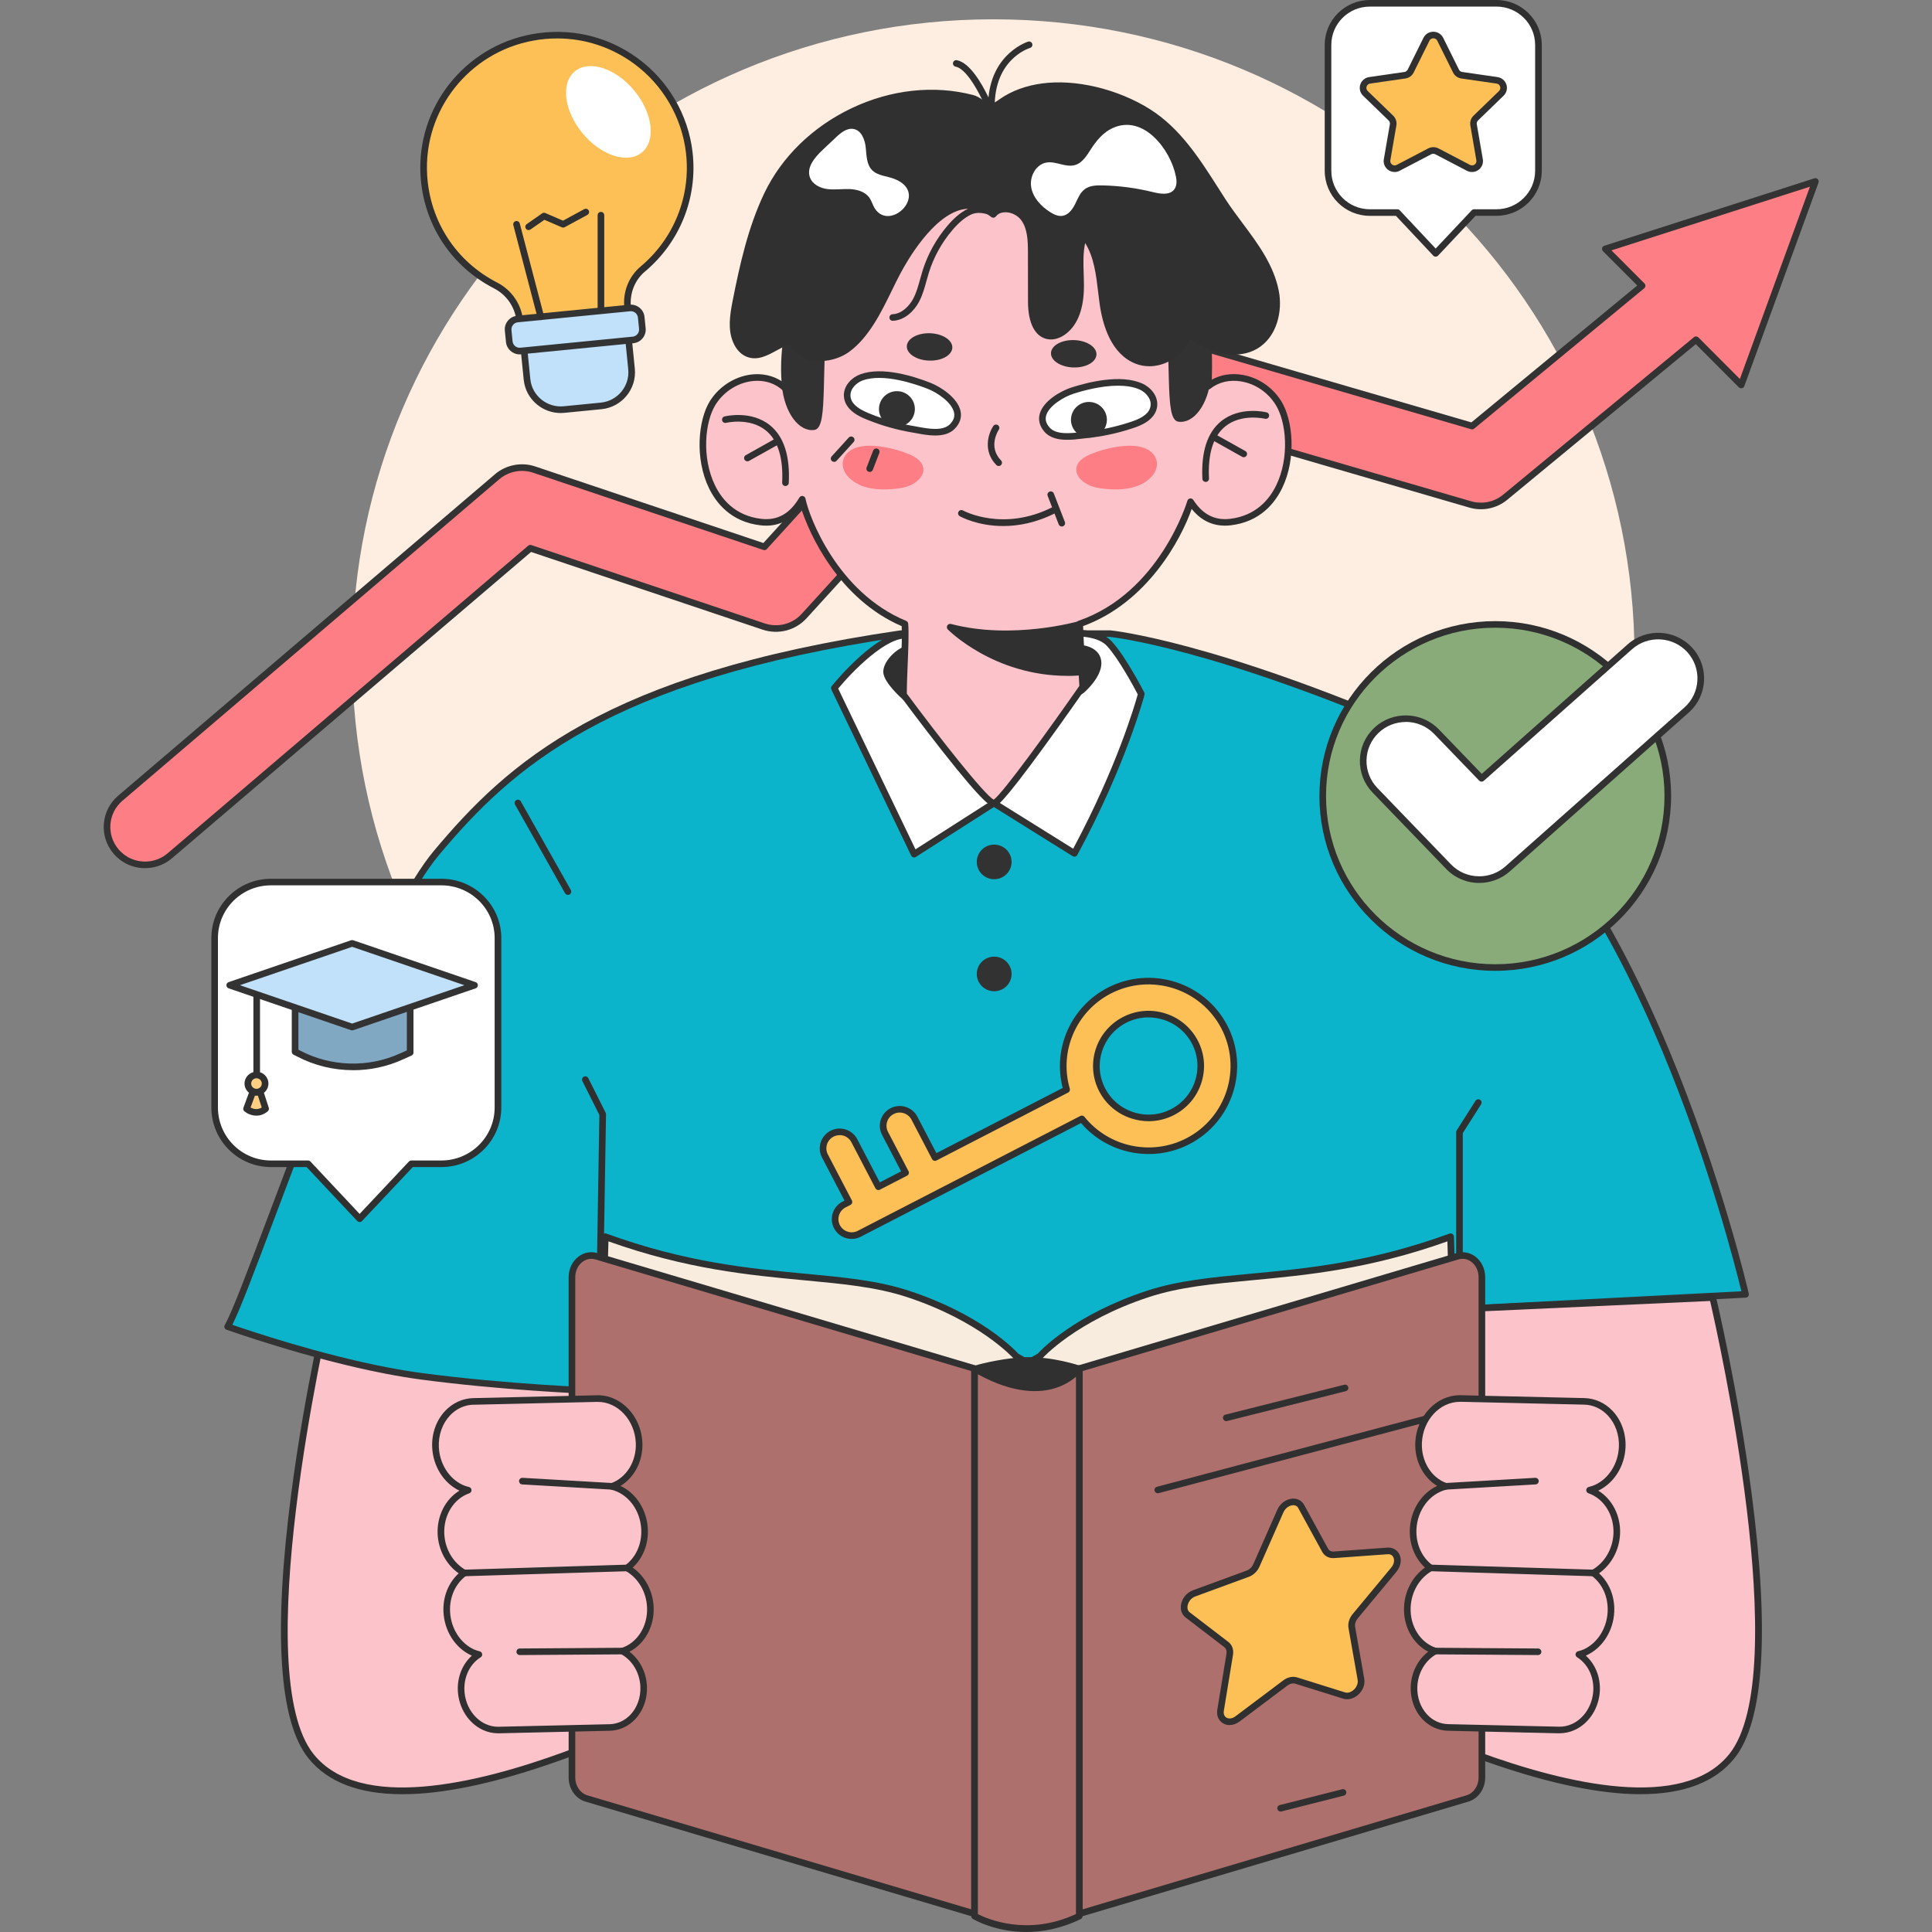 <svg width="201" height="201" viewBox="0 0 201 201" fill="none" xmlns="http://www.w3.org/2000/svg">
<rect x="0" y="0" width="201" height="201" fill="#808080" stroke="none"/>
<g clip-path="url(#clip0_186_134396)">
<path d="M103.345 134.661C140.184 134.661 170.049 104.966 170.049 68.334C170.049 31.703 140.184 2.008 103.345 2.008C66.505 2.008 36.641 31.703 36.641 68.334C36.641 104.966 66.505 134.661 103.345 134.661Z" fill="#FDEEE1"/>
<path d="M188.867 18.878L167.013 25.893L170.842 29.729L153.156 44.327L106.364 30.71C104.906 30.286 103.333 30.729 102.314 31.848L79.525 56.891L55.571 48.853C54.245 48.407 52.784 48.691 51.723 49.595L12.512 83.049C10.851 84.465 10.659 86.954 12.085 88.603C12.925 89.576 14.138 90.043 15.333 89.971C16.165 89.921 16.988 89.611 17.671 89.027L55.171 57.035L79.45 65.182C80.946 65.683 82.597 65.256 83.655 64.092L106.522 38.964L152.951 52.477C154.215 52.846 155.58 52.565 156.596 51.727L176.447 35.342L181.147 40.051L188.867 18.875V18.878Z" fill="#FD7E84"/>
<path d="M15.089 90.321C13.831 90.321 12.652 89.785 11.826 88.826C10.279 87.034 10.487 84.324 12.29 82.786L51.501 49.335C52.647 48.357 54.25 48.047 55.682 48.527L79.42 56.494L102.06 31.617C103.161 30.408 104.889 29.923 106.462 30.379L153.078 43.945L170.335 29.703L166.77 26.134C166.684 26.049 166.652 25.927 166.679 25.811C166.708 25.694 166.794 25.601 166.908 25.567L188.762 18.552C188.887 18.512 189.023 18.546 189.116 18.639C189.207 18.732 189.236 18.87 189.194 18.994L181.475 40.17C181.435 40.281 181.341 40.363 181.224 40.387C181.109 40.414 180.989 40.377 180.904 40.294L176.424 35.806L156.816 51.992C155.712 52.904 154.232 53.209 152.857 52.806L106.636 39.353L83.913 64.323C82.761 65.588 80.969 66.051 79.343 65.508L55.25 57.424L17.897 89.287C17.177 89.902 16.297 90.255 15.353 90.311C15.265 90.316 15.175 90.318 15.086 90.318L15.089 90.321ZM54.311 48.991C53.458 48.991 52.613 49.29 51.949 49.855L12.737 83.308C11.223 84.6 11.05 86.874 12.348 88.38C13.092 89.242 14.172 89.698 15.313 89.629C16.105 89.581 16.844 89.284 17.449 88.767L54.948 56.775C55.042 56.695 55.167 56.671 55.284 56.711L79.564 64.858C80.929 65.317 82.436 64.927 83.404 63.864L106.27 38.736C106.358 38.637 106.497 38.6 106.622 38.637L153.051 52.151C154.206 52.488 155.451 52.23 156.379 51.467L176.23 35.082C176.366 34.968 176.568 34.979 176.694 35.103L181.011 39.43L188.303 19.421L167.652 26.049L171.086 29.488C171.156 29.557 171.19 29.65 171.185 29.745C171.18 29.84 171.134 29.931 171.06 29.992L153.374 44.59C153.286 44.661 153.166 44.688 153.057 44.656L106.268 31.039C104.945 30.654 103.495 31.063 102.569 32.078L79.78 57.122C79.687 57.223 79.545 57.26 79.415 57.217L55.463 49.179C55.087 49.054 54.7 48.991 54.314 48.991H54.311Z" fill="#333333"/>
<path d="M34.349 134.996C34.349 134.996 25.113 173.704 32.363 182.716C41.871 194.535 78.323 173.524 78.323 173.524L68.02 147.523L59.714 159.443L60.658 136.197L34.347 134.999L34.349 134.996Z" fill="#FDC3CB"/>
<path d="M41.858 186.665C37.368 186.665 34.088 185.411 32.091 182.929C29.025 179.117 28.42 169.866 30.294 155.433C31.683 144.735 33.99 135.013 34.011 134.917C34.048 134.758 34.198 134.644 34.363 134.655L60.675 135.853C60.864 135.861 61.011 136.02 61.002 136.209L60.107 158.278L67.738 147.328C67.81 147.225 67.935 147.169 68.06 147.182C68.186 147.195 68.295 147.28 68.34 147.397L78.643 173.398C78.704 173.557 78.643 173.735 78.496 173.819C78.406 173.872 69.239 179.13 59.029 182.873C53.017 185.077 47.82 186.333 43.581 186.609C42.989 186.646 42.415 186.667 41.863 186.667L41.858 186.665ZM34.616 135.352C33.808 138.849 25.884 174.122 32.63 182.502C37.413 188.446 49.489 185.636 58.781 182.234C67.986 178.862 76.339 174.249 77.891 173.374L67.935 148.245L59.995 159.638C59.907 159.762 59.747 159.815 59.603 159.768C59.456 159.72 59.363 159.582 59.368 159.428L60.299 136.521L34.616 135.352Z" fill="#303030"/>
<path d="M151.874 136.194L154.153 177.972C154.153 177.972 144.701 177.927 140.419 177.622C136.137 177.32 135.593 180.377 131.615 180.075C127.637 179.772 128.093 177.622 128.093 177.622L116.825 176.922L106.261 180.774C106.261 180.774 109.785 181.946 98.16 180.425C86.532 178.905 61.535 186.027 61.535 186.027L62.292 159.586L62.228 144.715C62.228 144.715 53.051 144.41 43.871 143.193C42.687 143.036 41.468 142.832 40.25 142.599C32.029 141.021 23.676 138.02 23.676 138.02C26.123 133.762 37.751 97.864 45.401 88.736C53.048 79.61 63.074 70.4 93.718 65.922H115.459C115.459 65.922 125.864 66.834 148.197 76.567C170.533 86.302 181.595 134.661 181.595 134.661L151.868 136.191L151.874 136.194Z" fill="#0BB4CA"/>
<path d="M61.538 186.367C61.463 186.367 61.388 186.343 61.327 186.295C61.239 186.229 61.191 186.123 61.194 186.014L61.951 159.573L61.89 145.042C60.159 144.973 51.947 144.604 43.831 143.528C42.687 143.377 41.463 143.175 40.191 142.931C32.04 141.367 23.649 138.368 23.566 138.339C23.47 138.305 23.396 138.231 23.361 138.135C23.326 138.04 23.334 137.934 23.385 137.846C24.129 136.552 25.785 132.154 27.88 126.589C32.637 113.956 39.823 94.864 45.145 88.514C52.8 79.381 62.852 70.085 93.678 65.581C93.694 65.581 93.71 65.578 93.728 65.578H115.47C115.47 65.578 115.491 65.578 115.499 65.578C115.603 65.586 126.215 66.607 148.343 76.252C153.497 78.498 158.47 82.973 163.128 89.553C166.84 94.798 170.362 101.383 173.599 109.133C179.105 122.315 181.913 134.463 181.939 134.585C181.961 134.683 181.939 134.787 181.878 134.869C181.817 134.948 181.723 134.999 181.622 135.004L152.242 136.518L154.503 177.954C154.508 178.05 154.473 178.14 154.409 178.209C154.345 178.278 154.255 178.315 154.159 178.315C154.063 178.315 144.648 178.267 140.4 177.965C138.331 177.817 137.211 178.479 136.027 179.177C134.865 179.863 133.662 180.574 131.596 180.415C129.911 180.288 128.754 179.818 128.156 179.026C127.855 178.625 127.764 178.225 127.746 177.941L116.883 177.265L107.052 180.85C107.108 180.934 107.132 181.035 107.103 181.152C107.007 181.56 106.927 181.913 98.12 180.762C86.697 179.267 61.884 186.282 61.636 186.354C61.604 186.362 61.572 186.367 61.54 186.367H61.538ZM24.172 137.828C25.886 138.424 33.197 140.892 40.319 142.261C41.577 142.502 42.791 142.701 43.919 142.852C52.973 144.053 62.151 144.368 62.242 144.371C62.426 144.376 62.575 144.527 62.575 144.713L62.639 159.584L61.895 185.572C65.343 184.622 87.505 178.686 98.205 180.083C102.989 180.709 105.045 180.855 105.927 180.863C105.919 180.836 105.916 180.807 105.914 180.778C105.914 180.632 106.002 180.502 106.14 180.452L116.704 176.6C116.75 176.584 116.798 176.576 116.846 176.578L128.114 177.278C128.212 177.284 128.306 177.334 128.367 177.414C128.428 177.493 128.45 177.594 128.431 177.692C128.428 177.708 128.348 178.159 128.711 178.631C129.183 179.24 130.196 179.622 131.641 179.731C133.489 179.871 134.548 179.248 135.67 178.585C136.894 177.864 138.161 177.117 140.446 177.278C144.192 177.546 152.01 177.612 153.791 177.626L151.53 136.21C151.524 136.12 151.556 136.03 151.618 135.964C151.679 135.895 151.764 135.855 151.855 135.85L181.169 134.341C180.638 132.146 177.881 121.183 172.954 109.388C167.906 97.308 159.494 81.862 148.063 76.88C126.405 67.442 115.891 66.307 115.449 66.262H93.747C63.18 70.735 53.237 79.924 45.67 88.954C40.426 95.211 33.261 114.239 28.523 126.83C26.502 132.196 25.001 136.189 24.174 137.828H24.172Z" fill="#333333"/>
<path d="M62.23 145.055H62.224C62.035 145.052 61.883 144.896 61.886 144.708L62.358 115.997L60.587 112.473C60.502 112.304 60.571 112.097 60.742 112.015C60.913 111.93 61.118 111.999 61.203 112.169L63.011 115.766C63.035 115.817 63.048 115.87 63.048 115.925L62.576 144.721C62.574 144.909 62.419 145.057 62.232 145.057L62.23 145.055Z" fill="#303030"/>
<path d="M151.84 137.092C151.651 137.092 151.496 136.938 151.496 136.75V117.788C151.496 117.724 151.515 117.661 151.549 117.605L153.507 114.524C153.608 114.365 153.821 114.317 153.981 114.418C154.141 114.519 154.189 114.731 154.088 114.89L152.184 117.886V136.75C152.184 136.938 152.029 137.092 151.84 137.092Z" fill="#303030"/>
<path d="M59.087 93.101C58.967 93.101 58.849 93.038 58.785 92.927L53.584 83.708C53.49 83.544 53.549 83.334 53.714 83.241C53.879 83.149 54.09 83.207 54.183 83.371L59.385 92.59C59.479 92.754 59.42 92.964 59.255 93.056C59.201 93.085 59.143 93.101 59.087 93.101Z" fill="#303030"/>
<path d="M149.988 89.278C149.924 89.278 149.86 89.26 149.802 89.222C149.642 89.119 149.596 88.907 149.7 88.748L154.676 81.102C154.78 80.942 154.993 80.897 155.153 81.001C155.313 81.104 155.358 81.316 155.254 81.475L150.279 89.122C150.212 89.222 150.103 89.278 149.988 89.278Z" fill="#303030"/>
<path d="M110.414 65.935C110.414 65.935 113.99 65.431 115.413 66.963C116.837 68.496 118.738 72.2 118.738 72.2C118.738 72.2 116.92 79.273 111.782 88.783L103.404 83.558L95.104 88.863L86.801 71.593C86.801 71.593 91.592 65.635 94.557 66.107C97.522 66.579 101.746 70.118 101.746 70.118L110.417 65.937L110.414 65.935Z" fill="white"/>
<path d="M95.102 89.204C95.07 89.204 95.038 89.198 95.009 89.191C94.913 89.164 94.836 89.098 94.793 89.007L86.49 71.737C86.434 71.618 86.45 71.477 86.533 71.377C86.733 71.127 91.487 65.268 94.612 65.767C97.326 66.199 100.952 69.03 101.792 69.712L110.263 65.626C110.295 65.61 110.33 65.6 110.364 65.594C110.519 65.573 114.137 65.082 115.665 66.729C117.102 68.277 118.966 71.888 119.043 72.042C119.081 72.116 119.091 72.201 119.07 72.283C119.051 72.355 117.182 79.508 112.084 88.944C112.039 89.029 111.962 89.09 111.868 89.114C111.775 89.137 111.679 89.121 111.596 89.074L103.403 83.962L95.286 89.151C95.23 89.188 95.166 89.206 95.1 89.206L95.102 89.204ZM87.202 71.636L95.244 88.361L103.213 83.265C103.325 83.193 103.469 83.193 103.584 83.265L111.65 88.297C116.214 79.77 118.1 73.214 118.369 72.238C118.036 71.602 116.393 68.524 115.156 67.196C113.961 65.907 110.94 66.217 110.511 66.268L101.891 70.425C101.768 70.483 101.622 70.465 101.518 70.38C101.475 70.345 97.331 66.896 94.497 66.445C92.305 66.095 88.615 69.926 87.199 71.639L87.202 71.636Z" fill="#333232"/>
<path d="M178.184 134.996C178.184 134.996 187.421 173.704 180.171 182.716C170.663 194.535 134.211 173.524 134.211 173.524L144.514 147.523L152.819 159.443L151.875 136.197L178.187 134.999L178.184 134.996Z" fill="#FDC3CB"/>
<path d="M170.672 186.665C170.117 186.665 169.544 186.647 168.954 186.607C164.715 186.331 159.516 185.077 153.506 182.871C143.293 179.128 134.129 173.87 134.039 173.817C133.892 173.732 133.828 173.552 133.892 173.396L144.195 147.395C144.24 147.278 144.349 147.196 144.475 147.18C144.6 147.164 144.725 147.222 144.797 147.326L152.428 158.275L151.532 136.206C151.524 136.018 151.671 135.859 151.86 135.851L178.172 134.653C178.335 134.645 178.484 134.756 178.524 134.915C178.548 135.013 180.852 144.733 182.241 155.431C184.115 169.864 183.51 179.114 180.444 182.927C178.447 185.408 175.167 186.663 170.677 186.663L170.672 186.665ZM134.639 173.372C136.193 174.247 144.547 178.86 153.748 182.232C163.038 185.636 175.116 188.444 179.9 182.5C186.643 174.119 178.719 138.847 177.913 135.35L152.231 136.519L153.162 159.426C153.167 159.58 153.071 159.718 152.927 159.765C152.78 159.813 152.62 159.76 152.535 159.636L144.595 148.243L134.639 173.372Z" fill="#303030"/>
<path d="M150.912 128.662C136.852 133.784 127.253 132.048 119.443 134.609C111.631 137.17 108.173 141.104 108.173 141.104L106.941 141.802L105.709 141.104C105.709 141.104 102.251 137.17 94.438 134.609C86.626 132.048 77.03 133.784 62.97 128.662L62.746 136.255L95.108 149.064L106.266 151.169L106.938 149.96L107.61 151.169L118.769 149.064L151.13 136.255L150.906 128.662H150.912Z" fill="#F8ECDF"/>
<path d="M106.271 151.51C106.249 151.51 106.228 151.51 106.207 151.504L95.048 149.399C95.027 149.394 95.005 149.389 94.984 149.381L62.623 136.572C62.489 136.519 62.401 136.387 62.407 136.244L62.63 128.65C62.633 128.539 62.689 128.438 62.782 128.377C62.873 128.316 62.99 128.3 63.094 128.34C71.355 131.349 77.967 131.97 83.801 132.516C87.835 132.895 91.318 133.221 94.555 134.282C102.012 136.726 105.511 140.366 105.937 140.833L106.948 141.406L107.958 140.833C108.385 140.366 111.883 136.729 119.341 134.282C122.575 133.221 126.06 132.895 130.094 132.516C135.928 131.97 142.538 131.349 150.801 128.34C150.905 128.303 151.023 128.316 151.113 128.377C151.204 128.438 151.262 128.542 151.265 128.65L151.489 136.244C151.494 136.387 151.406 136.519 151.273 136.572L118.912 149.381C118.89 149.389 118.869 149.394 118.848 149.399L107.689 151.504C107.542 151.531 107.396 151.462 107.324 151.335L106.953 150.669L106.583 151.335C106.521 151.446 106.404 151.512 106.281 151.512L106.271 151.51ZM106.942 149.617C107.068 149.617 107.182 149.685 107.244 149.794L107.796 150.786L118.677 148.734L150.785 136.029L150.583 129.149C142.448 132.049 135.923 132.662 130.153 133.203C126.161 133.576 122.714 133.9 119.552 134.937C111.934 137.434 108.465 141.294 108.433 141.331C108.406 141.361 108.377 141.384 108.345 141.403L107.113 142.1C107.006 142.161 106.878 142.161 106.772 142.1L105.54 141.403C105.505 141.384 105.476 141.361 105.452 141.331C105.417 141.292 101.948 137.434 94.333 134.937C91.171 133.9 87.723 133.576 83.732 133.203C77.962 132.662 71.44 132.049 63.302 129.149L63.1 136.029L95.208 148.734L106.089 150.786L106.641 149.794C106.702 149.685 106.817 149.617 106.942 149.617Z" fill="#303030"/>
<path d="M112.322 142.073C112.322 142.073 109.477 141.103 106.624 141.198C104.731 141.262 102.283 141.805 101.43 142.073L103.872 146.159H109.178L111.343 144.024L112.322 142.073Z" fill="#303030"/>
<path d="M101.395 142.384V199.099L61.002 187.103C60.12 186.84 59.504 185.947 59.504 184.923V132.871C59.504 131.392 60.757 130.313 62.037 130.692L101.392 142.381L101.395 142.384Z" fill="#AD706C"/>
<path d="M101.395 199.444C101.363 199.444 101.328 199.439 101.296 199.431L60.904 187.434C59.877 187.129 59.16 186.098 59.16 184.926V132.874C59.16 132.007 59.549 131.201 60.203 130.718C60.771 130.297 61.474 130.169 62.139 130.365L101.494 142.055C101.64 142.097 101.739 142.233 101.739 142.384V199.099C101.739 199.208 101.688 199.309 101.6 199.375C101.539 199.42 101.467 199.444 101.395 199.444ZM61.514 130.962C61.197 130.962 60.888 131.065 60.613 131.27C60.133 131.625 59.848 132.224 59.848 132.876V184.928C59.848 185.798 60.363 186.559 61.101 186.779L101.048 198.643V142.641L61.938 131.026C61.797 130.983 61.656 130.962 61.514 130.962Z" fill="#303030"/>
<path d="M112.281 142.384V199.099L152.674 187.103C153.556 186.84 154.172 185.947 154.172 184.923V132.871C154.172 131.392 152.919 130.313 151.639 130.692L112.284 142.381L112.281 142.384Z" fill="#AD706C"/>
<path d="M112.281 199.444C112.209 199.444 112.135 199.42 112.076 199.375C111.988 199.312 111.938 199.208 111.938 199.099V142.384C111.938 142.233 112.039 142.097 112.183 142.055L151.538 130.365C152.199 130.169 152.906 130.297 153.474 130.718C154.127 131.201 154.516 132.007 154.516 132.874V184.926C154.516 186.098 153.799 187.129 152.773 187.434L112.38 199.431C112.348 199.441 112.313 199.444 112.281 199.444ZM112.628 142.641V198.643L152.575 186.779C153.314 186.559 153.828 185.798 153.828 184.928V132.876C153.828 132.227 153.543 131.625 153.063 131.27C152.666 130.975 152.197 130.888 151.738 131.026L112.628 142.641Z" fill="#303030"/>
<path d="M112.283 142.387C112.283 142.387 109.072 146.899 101.391 142.387V199.346C101.391 199.346 106.278 202.273 112.283 199.346V142.387Z" fill="#AD706C"/>
<path d="M106.774 200.999C103.543 200.999 101.351 199.722 101.215 199.639C101.111 199.578 101.047 199.467 101.047 199.345V142.385C101.047 142.263 101.114 142.149 101.22 142.088C101.327 142.027 101.46 142.027 101.567 142.091C108.859 146.376 111.878 142.361 112.003 142.187C112.091 142.065 112.246 142.014 112.39 142.059C112.531 142.104 112.629 142.237 112.629 142.385V199.345C112.629 199.475 112.555 199.594 112.438 199.653C110.368 200.663 108.433 200.999 106.774 200.999ZM101.737 199.141C102.617 199.592 106.873 201.501 111.939 199.13V143.236C111.491 143.621 110.795 144.093 109.824 144.403C108.222 144.915 105.54 145.063 101.737 142.974V199.141Z" fill="#303030"/>
<path d="M127.575 147.851C127.42 147.851 127.282 147.747 127.242 147.591C127.194 147.408 127.306 147.22 127.492 147.175L139.851 144.065C140.035 144.02 140.224 144.128 140.269 144.314C140.317 144.497 140.205 144.685 140.019 144.73L127.66 147.84C127.631 147.848 127.604 147.851 127.575 147.851Z" fill="#303030"/>
<path d="M120.454 155.353C120.302 155.353 120.163 155.252 120.121 155.099C120.073 154.916 120.182 154.727 120.366 154.68L148.643 147.179C148.827 147.131 149.016 147.24 149.064 147.423C149.112 147.606 149.003 147.794 148.819 147.842L120.542 155.342C120.513 155.35 120.483 155.353 120.454 155.353Z" fill="#303030"/>
<path d="M133.231 188.468C133.076 188.468 132.938 188.364 132.898 188.21C132.85 188.028 132.962 187.839 133.146 187.794L139.638 186.148C139.822 186.1 140.012 186.211 140.057 186.394C140.105 186.577 139.993 186.766 139.809 186.811L133.316 188.457C133.287 188.465 133.26 188.468 133.231 188.468Z" fill="#303030"/>
<path d="M164.829 145.796L151.959 145.499C149.661 145.449 147.706 147.498 147.589 150.08C147.49 152.223 148.698 154.041 150.421 154.633C148.567 155.081 147.12 156.889 147.018 159.097C146.941 160.786 147.677 162.273 148.837 163.122C147.48 163.875 146.498 165.394 146.416 167.192C146.317 169.363 147.557 171.206 149.319 171.77C148.082 172.438 147.189 173.812 147.114 175.44C147.008 177.754 148.589 179.668 150.647 179.716L162.187 179.981C162.723 179.995 163.235 179.878 163.704 179.66C165.043 179.04 166.024 177.587 166.104 175.874C166.179 174.257 165.419 172.849 164.256 172.123C164.483 172.065 164.709 171.998 164.923 171.9C166.416 171.208 167.512 169.588 167.6 167.677C167.677 165.98 166.936 164.493 165.771 163.644C167.13 162.894 168.12 161.38 168.202 159.582C168.301 157.44 167.096 155.624 165.373 155.03C165.621 154.969 165.864 154.895 166.096 154.789C167.589 154.097 168.685 152.477 168.773 150.566C168.893 147.983 167.128 145.849 164.832 145.793L164.829 145.796Z" fill="#FDC3CB"/>
<path d="M162.265 180.328C162.236 180.328 162.209 180.328 162.18 180.328L150.64 180.063C149.637 180.039 148.691 179.607 147.976 178.846C147.15 177.966 146.71 176.717 146.768 175.426C146.835 173.981 147.515 172.66 148.587 171.839C146.99 171.017 145.979 169.195 146.072 167.178C146.15 165.51 146.971 163.986 148.251 163.087C147.187 162.111 146.603 160.65 146.675 159.083C146.766 157.087 147.896 155.35 149.52 154.589C148.064 153.712 147.158 151.967 147.243 150.066C147.368 147.338 149.437 145.156 151.874 145.156C151.904 145.156 151.936 145.156 151.965 145.156L164.838 145.453C165.947 145.48 166.993 145.957 167.779 146.797C168.694 147.773 169.182 149.152 169.115 150.583C169.024 152.545 167.915 154.306 166.281 155.083C167.731 155.96 168.635 157.705 168.547 159.6C168.47 161.263 167.646 162.784 166.358 163.683C167.43 164.659 168.016 166.122 167.942 167.695C167.851 169.672 166.723 171.446 165.065 172.212C165.038 172.226 165.011 172.236 164.985 172.247C165.961 173.122 166.51 174.461 166.446 175.892C166.363 177.679 165.345 179.281 163.846 179.973C163.34 180.206 162.806 180.325 162.26 180.325L162.265 180.328ZM151.874 145.843C149.8 145.843 148.04 147.733 147.931 150.098C147.843 152.02 148.912 153.754 150.533 154.311C150.677 154.361 150.773 154.499 150.765 154.65C150.757 154.802 150.65 154.931 150.501 154.969C148.747 155.393 147.456 157.1 147.363 159.115C147.294 160.632 147.92 162.026 149.04 162.848C149.133 162.917 149.187 163.028 149.179 163.145C149.171 163.262 149.104 163.365 149.003 163.423C147.693 164.15 146.832 165.6 146.76 167.209C146.67 169.171 147.765 170.913 149.424 171.446C149.555 171.489 149.648 171.605 149.661 171.74C149.675 171.878 149.603 172.008 149.483 172.075C148.299 172.713 147.523 174.01 147.456 175.457C147.406 176.566 147.779 177.632 148.48 178.379C149.067 179.005 149.837 179.358 150.656 179.376L162.196 179.641C162.662 179.652 163.124 179.554 163.561 179.352C164.827 178.766 165.691 177.396 165.763 175.86C165.83 174.426 165.182 173.106 164.076 172.414C163.958 172.342 163.897 172.207 163.918 172.072C163.94 171.937 164.038 171.828 164.172 171.793C164.372 171.74 164.585 171.682 164.779 171.592C166.206 170.932 167.179 169.389 167.256 167.663C167.326 166.141 166.697 164.744 165.569 163.922C165.473 163.853 165.422 163.742 165.427 163.625C165.435 163.508 165.502 163.402 165.603 163.347C166.921 162.617 167.784 161.17 167.859 159.568C167.947 157.646 166.878 155.915 165.259 155.356C165.115 155.305 165.022 155.167 165.027 155.016C165.035 154.865 165.142 154.735 165.289 154.698C165.553 154.635 165.761 154.563 165.947 154.478C167.374 153.818 168.347 152.278 168.424 150.549C168.483 149.3 168.062 148.104 167.272 147.261C166.611 146.556 165.739 146.156 164.819 146.135L151.949 145.838C151.925 145.838 151.898 145.838 151.874 145.838V145.843Z" fill="#303030"/>
<path d="M160.011 172.188L149.322 172.114C149.132 172.114 148.978 171.957 148.981 171.769C148.981 171.581 149.135 171.432 149.327 171.43L160.016 171.504C160.206 171.504 160.36 171.66 160.358 171.849C160.358 172.037 160.203 172.188 160.014 172.188H160.011Z" fill="#303030"/>
<path d="M165.773 163.988C165.773 163.988 165.765 163.988 165.762 163.988L148.826 163.465C148.636 163.46 148.487 163.301 148.492 163.113C148.498 162.927 148.652 162.781 148.836 162.781C148.839 162.781 148.844 162.781 148.847 162.781L165.784 163.304C165.973 163.309 166.122 163.468 166.117 163.656C166.112 163.842 165.957 163.988 165.773 163.988Z" fill="#303030"/>
<path d="M150.423 154.976C150.241 154.976 150.089 154.835 150.079 154.652C150.068 154.464 150.212 154.302 150.404 154.289L159.72 153.748C159.909 153.74 160.072 153.881 160.085 154.072C160.096 154.26 159.952 154.422 159.76 154.435L150.444 154.976C150.444 154.976 150.431 154.976 150.423 154.976Z" fill="#303030"/>
<path d="M49.254 145.796L62.124 145.499C64.423 145.449 66.377 147.498 66.495 150.08C66.593 152.223 65.385 154.041 63.663 154.633C65.516 155.081 66.964 156.889 67.065 159.097C67.142 160.786 66.407 162.273 65.247 163.122C66.604 163.875 67.585 165.394 67.668 167.192C67.766 169.363 66.527 171.206 64.764 171.77C66.001 172.438 66.894 173.812 66.969 175.44C67.076 177.754 65.495 179.668 63.436 179.716L51.896 179.981C51.36 179.995 50.849 179.878 50.379 179.66C49.041 179.04 48.057 177.587 47.98 175.874C47.905 174.257 48.665 172.849 49.827 172.123C49.601 172.065 49.374 171.998 49.161 171.9C47.667 171.208 46.572 169.588 46.484 167.677C46.406 165.98 47.148 164.493 48.313 163.644C46.953 162.894 45.964 161.38 45.881 159.582C45.782 157.44 46.988 155.624 48.71 155.03C48.462 154.969 48.219 154.895 47.987 154.789C46.494 154.097 45.398 152.477 45.31 150.566C45.191 147.983 46.956 145.849 49.251 145.793L49.254 145.796Z" fill="#FDC3CB"/>
<path d="M51.818 180.328C51.272 180.328 50.738 180.209 50.232 179.976C48.736 179.284 47.715 177.682 47.632 175.895C47.565 174.464 48.115 173.125 49.093 172.25C49.067 172.239 49.04 172.226 49.013 172.215C47.357 171.449 46.23 169.676 46.136 167.698C46.064 166.126 46.651 164.662 47.72 163.686C46.435 162.788 45.608 161.266 45.531 159.603C45.443 157.708 46.347 155.966 47.797 155.086C46.163 154.309 45.054 152.548 44.963 150.586C44.896 149.155 45.384 147.776 46.299 146.8C47.088 145.96 48.133 145.483 49.24 145.456L62.11 145.159C64.585 145.101 66.707 147.307 66.832 150.067C66.92 151.968 66.011 153.715 64.555 154.59C66.177 155.351 67.307 157.085 67.4 159.084C67.472 160.651 66.891 162.111 65.825 163.087C67.104 163.986 67.926 165.51 68.003 167.178C68.096 169.196 67.086 171.017 65.489 171.839C66.561 172.661 67.24 173.981 67.307 175.426C67.366 176.717 66.926 177.963 66.099 178.846C65.385 179.607 64.441 180.039 63.435 180.063L51.896 180.328C51.866 180.328 51.84 180.328 51.81 180.328H51.818ZM49.261 146.14C48.339 146.162 47.469 146.562 46.808 147.267C46.019 148.108 45.598 149.306 45.656 150.555C45.736 152.281 46.709 153.824 48.133 154.484C48.317 154.569 48.528 154.64 48.792 154.704C48.941 154.741 49.048 154.868 49.053 155.022C49.061 155.173 48.965 155.311 48.821 155.361C47.203 155.918 46.134 157.652 46.222 159.574C46.296 161.176 47.16 162.623 48.477 163.352C48.581 163.408 48.645 163.514 48.653 163.631C48.661 163.747 48.608 163.859 48.512 163.928C47.384 164.749 46.755 166.147 46.824 167.669C46.904 169.394 47.877 170.938 49.301 171.598C49.496 171.688 49.709 171.749 49.909 171.799C50.042 171.834 50.141 171.942 50.162 172.078C50.184 172.213 50.122 172.348 50.005 172.42C48.899 173.112 48.251 174.432 48.317 175.866C48.387 177.401 49.251 178.772 50.517 179.358C50.954 179.559 51.416 179.658 51.882 179.647L63.422 179.382C64.238 179.363 65.011 179.008 65.598 178.385C66.299 177.637 66.672 176.574 66.622 175.463C66.555 174.016 65.779 172.717 64.595 172.08C64.475 172.014 64.403 171.884 64.417 171.746C64.43 171.608 64.523 171.494 64.654 171.452C66.312 170.919 67.408 169.177 67.318 167.215C67.243 165.606 66.385 164.156 65.075 163.429C64.974 163.373 64.907 163.267 64.899 163.151C64.891 163.034 64.945 162.923 65.038 162.854C66.158 162.032 66.784 160.637 66.715 159.121C66.622 157.103 65.331 155.399 63.577 154.974C63.428 154.937 63.321 154.81 63.313 154.656C63.305 154.505 63.401 154.365 63.545 154.317C65.166 153.76 66.235 152.026 66.147 150.104C66.038 147.739 64.278 145.849 62.204 145.849C62.18 145.849 62.153 145.849 62.126 145.849L49.256 146.146L49.261 146.14Z" fill="#303030"/>
<path d="M54.074 172.188C53.885 172.188 53.73 172.037 53.73 171.849C53.73 171.66 53.883 171.504 54.072 171.504L64.761 171.43C64.951 171.43 65.105 171.581 65.105 171.769C65.105 171.957 64.953 172.114 64.764 172.114L54.074 172.188Z" fill="#303030"/>
<path d="M48.309 163.988C48.122 163.988 47.97 163.843 47.965 163.657C47.96 163.469 48.109 163.31 48.298 163.304L65.235 162.782C65.424 162.769 65.584 162.925 65.59 163.113C65.595 163.302 65.446 163.461 65.256 163.466L48.32 163.988C48.32 163.988 48.312 163.988 48.309 163.988Z" fill="#303030"/>
<path d="M63.663 154.976C63.663 154.976 63.65 154.976 63.642 154.976L54.326 154.435C54.136 154.424 53.99 154.263 54.001 154.072C54.011 153.884 54.174 153.74 54.366 153.748L63.682 154.289C63.871 154.3 64.018 154.462 64.007 154.652C63.997 154.835 63.845 154.976 63.663 154.976Z" fill="#303030"/>
<path d="M71.711 15.867C70.799 7.98 63.36 2.418 55.372 3.897C48.583 5.154 43.709 11.336 44.096 18.193C44.384 23.304 47.37 27.544 51.564 29.699C52.964 30.418 53.897 31.775 54.078 33.331L54.3 35.24L65.528 33.954L65.306 32.045C65.13 30.513 65.698 28.978 66.882 27.984C70.311 25.107 72.266 20.634 71.714 15.87L71.711 15.867Z" fill="#FDC057"/>
<path d="M54.297 35.583C54.219 35.583 54.145 35.557 54.084 35.509C54.012 35.453 53.966 35.371 53.956 35.281L53.734 33.372C53.566 31.927 52.697 30.671 51.404 30.005C46.895 27.691 44.034 23.281 43.749 18.215C43.352 11.157 48.322 4.858 55.307 3.564C59.24 2.835 63.173 3.728 66.375 6.083C69.535 8.403 71.604 11.958 72.052 15.834C72.599 20.548 70.748 25.19 67.101 28.25C66.021 29.157 65.477 30.562 65.645 32.009L65.866 33.918C65.888 34.106 65.751 34.276 65.562 34.297L54.334 35.583C54.334 35.583 54.307 35.583 54.294 35.583H54.297ZM57.976 3.999C57.134 3.999 56.283 4.076 55.433 4.235C48.785 5.465 44.058 11.457 44.437 18.172C44.709 22.995 47.431 27.189 51.718 29.393C53.214 30.161 54.222 31.617 54.417 33.29L54.598 34.859L65.141 33.653L64.96 32.084C64.765 30.405 65.4 28.775 66.655 27.722C70.124 24.811 71.887 20.394 71.367 15.908C70.94 12.218 68.97 8.837 65.965 6.629C63.61 4.9 60.84 3.999 57.976 3.999Z" fill="#303030"/>
<path d="M62.538 42.229L58.691 42.608C56.75 42.799 55.022 41.391 54.83 39.461L54.422 35.378L65.295 34.307L65.703 38.39C65.895 40.32 64.479 42.038 62.538 42.229Z" fill="#C1E0FA"/>
<path d="M58.334 42.97C57.441 42.97 56.585 42.665 55.884 42.095C55.084 41.443 54.585 40.52 54.484 39.494L54.076 35.411C54.057 35.223 54.196 35.056 54.385 35.037L65.259 33.966C65.349 33.958 65.44 33.985 65.512 34.043C65.584 34.101 65.626 34.184 65.637 34.274L66.045 38.357C66.256 40.472 64.696 42.363 62.571 42.572L58.723 42.951C58.593 42.965 58.462 42.97 58.334 42.97ZM54.798 35.684L55.172 39.428C55.254 40.271 55.665 41.029 56.324 41.565C56.982 42.1 57.812 42.349 58.657 42.267L62.504 41.888C64.253 41.716 65.533 40.162 65.36 38.423L64.987 34.679L54.798 35.684Z" fill="#333333"/>
<path d="M65.53 32.042L53.842 33.194C53.245 33.253 52.81 33.782 52.869 34.375L52.986 35.554C53.045 36.147 53.577 36.58 54.173 36.521L65.861 35.37C66.458 35.311 66.893 34.782 66.834 34.189L66.717 33.01C66.657 32.417 66.126 31.984 65.53 32.042Z" fill="#C1E0FA"/>
<path d="M54.064 36.868C53.339 36.868 52.715 36.319 52.64 35.584L52.523 34.407C52.485 34.031 52.597 33.66 52.84 33.365C53.083 33.071 53.427 32.888 53.805 32.851L65.489 31.7C65.868 31.663 66.241 31.775 66.537 32.016C66.833 32.257 67.017 32.599 67.054 32.976L67.172 34.153C67.209 34.529 67.097 34.9 66.854 35.195C66.612 35.489 66.268 35.672 65.889 35.709L54.205 36.86C54.157 36.865 54.109 36.868 54.064 36.868ZM65.633 32.379C65.609 32.379 65.585 32.379 65.558 32.382L53.874 33.532C53.677 33.551 53.501 33.646 53.376 33.8C53.251 33.954 53.192 34.145 53.211 34.338L53.328 35.516C53.368 35.921 53.733 36.218 54.139 36.176L65.822 35.025C66.017 35.007 66.196 34.911 66.321 34.757C66.446 34.603 66.505 34.413 66.486 34.219L66.369 33.042C66.35 32.848 66.254 32.671 66.1 32.546C65.966 32.437 65.801 32.379 65.63 32.379H65.633Z" fill="#333333"/>
<path d="M66.769 15.87C68.264 14.655 67.919 11.777 65.999 9.441C64.078 7.106 61.31 6.198 59.816 7.413C58.321 8.628 58.666 11.506 60.586 13.841C62.506 16.177 65.274 17.085 66.769 15.87Z" fill="white"/>
<path d="M62.52 32.38C62.33 32.38 62.176 32.226 62.176 32.038V22.387C62.176 22.199 62.33 22.045 62.52 22.045C62.709 22.045 62.864 22.199 62.864 22.387V32.038C62.864 32.226 62.709 32.38 62.52 32.38Z" fill="#303030"/>
<path d="M56.259 33.3C56.107 33.3 55.965 33.197 55.925 33.043L53.406 23.424C53.358 23.241 53.467 23.053 53.654 23.005C53.838 22.958 54.027 23.066 54.075 23.252L56.595 32.871C56.643 33.054 56.533 33.242 56.347 33.29C56.318 33.298 56.288 33.3 56.259 33.3Z" fill="#303030"/>
<path d="M54.998 23.938C54.888 23.938 54.782 23.887 54.715 23.792C54.606 23.636 54.643 23.424 54.8 23.315L56.4 22.199C56.499 22.13 56.624 22.116 56.736 22.164L58.573 22.957L60.781 21.759C60.949 21.668 61.157 21.729 61.248 21.894C61.338 22.061 61.277 22.267 61.109 22.358L58.754 23.636C58.661 23.686 58.549 23.691 58.453 23.649L56.637 22.867L55.195 23.872C55.133 23.914 55.067 23.933 54.998 23.933V23.938Z" fill="#303030"/>
<path d="M155.563 100.658C165.477 100.658 173.513 92.667 173.513 82.809C173.513 72.952 165.477 64.961 155.563 64.961C145.65 64.961 137.613 72.952 137.613 82.809C137.613 92.667 145.65 100.658 155.563 100.658Z" fill="#89AB79"/>
<path d="M155.563 101.002C145.477 101.002 137.27 92.841 137.27 82.811C137.27 72.782 145.477 64.621 155.563 64.621C165.65 64.621 173.857 72.782 173.857 82.811C173.857 92.841 165.65 101.002 155.563 101.002ZM155.563 65.305C145.855 65.305 137.957 73.158 137.957 82.811C137.957 92.465 145.855 100.318 155.563 100.318C165.271 100.318 173.169 92.465 173.169 82.811C173.169 73.158 165.271 65.305 155.563 65.305Z" fill="#303030"/>
<path d="M153.903 91.514C152.735 91.514 151.57 91.058 150.701 90.157L143.056 82.224C141.363 80.466 141.422 77.677 143.19 75.994C144.958 74.31 147.763 74.369 149.456 76.126L154.14 80.986L169.563 67.295C171.389 65.675 174.191 65.832 175.82 67.648C177.45 69.464 177.292 72.25 175.466 73.87L156.852 90.395C156.007 91.146 154.954 91.514 153.9 91.514H153.903Z" fill="white"/>
<path d="M153.9 91.859C152.586 91.859 151.359 91.339 150.45 90.395L142.805 82.462C141.923 81.548 141.451 80.344 141.478 79.074C141.504 77.807 142.027 76.624 142.949 75.747C144.851 73.936 147.882 74 149.703 75.89L154.159 80.511L169.333 67.04C171.298 65.296 174.324 65.468 176.079 67.419C177.833 69.373 177.663 72.382 175.698 74.127L157.084 90.652C156.207 91.429 155.079 91.859 153.903 91.859H153.9ZM146.253 75.113C145.235 75.113 144.216 75.487 143.427 76.24C142.637 76.99 142.192 78.003 142.168 79.087C142.144 80.172 142.55 81.203 143.304 81.985L150.948 89.918C151.727 90.726 152.775 91.169 153.9 91.169C154.905 91.169 155.871 90.803 156.622 90.135L175.236 73.61C176.916 72.117 177.063 69.543 175.564 67.87C174.063 66.2 171.474 66.054 169.792 67.544L154.369 81.235C154.231 81.357 154.02 81.349 153.892 81.216L149.207 76.357C148.405 75.524 147.33 75.105 146.256 75.105L146.253 75.113Z" fill="#333232"/>
<path d="M135.378 156.732L137.868 161.289C138.044 161.613 138.385 161.788 138.78 161.761L144.347 161.358C145.342 161.287 145.739 162.435 145.019 163.304L140.99 168.161C140.705 168.506 140.574 168.941 140.641 169.323L141.593 174.723C141.763 175.688 140.724 176.68 139.833 176.402L134.855 174.845C134.503 174.734 134.079 174.827 133.727 175.092L128.749 178.833C127.858 179.501 126.819 178.965 126.989 177.926L127.941 172.106C128.008 171.693 127.877 171.316 127.592 171.096L123.563 168.008C122.843 167.456 123.24 166.133 124.235 165.767L129.802 163.726C130.197 163.58 130.538 163.254 130.714 162.854L133.204 157.204C133.65 156.194 134.935 155.913 135.38 156.727L135.378 156.732Z" fill="#FDC057"/>
<path d="M127.928 179.475C127.686 179.475 127.448 179.414 127.24 179.287C126.771 179.006 126.547 178.475 126.646 177.873L127.598 172.054C127.646 171.768 127.563 171.513 127.379 171.37L123.35 168.281C122.961 167.982 122.785 167.504 122.868 166.966C122.972 166.282 123.462 165.688 124.113 165.447L129.68 163.406C129.989 163.292 130.256 163.034 130.397 162.719L132.888 157.069C133.181 156.406 133.824 155.942 134.49 155.913C135.005 155.895 135.445 156.136 135.679 156.565L138.17 161.123C138.282 161.327 138.495 161.436 138.754 161.414L144.321 161.011C144.865 160.972 145.334 161.221 145.574 161.68C145.862 162.234 145.75 162.955 145.286 163.514L141.257 168.371C141.036 168.639 140.932 168.971 140.983 169.257L141.935 174.658C142.039 175.249 141.788 175.89 141.284 176.333C140.82 176.736 140.242 176.882 139.735 176.723L134.757 175.167C134.509 175.09 134.205 175.161 133.941 175.36L128.963 179.101C128.64 179.342 128.28 179.467 127.936 179.467L127.928 179.475ZM134.554 156.6C134.554 156.6 134.53 156.6 134.52 156.6C134.178 156.613 133.738 156.852 133.52 157.345L131.029 162.995C130.816 163.48 130.4 163.875 129.92 164.05L124.353 166.091C123.876 166.266 123.606 166.709 123.55 167.07C123.524 167.237 123.518 167.544 123.772 167.738L127.8 170.826C128.187 171.123 128.366 171.622 128.278 172.163L127.326 177.98C127.272 178.3 127.371 178.563 127.595 178.695C127.856 178.852 128.216 178.799 128.536 178.558L133.514 174.817C133.957 174.485 134.496 174.371 134.954 174.514L139.932 176.071C140.21 176.158 140.54 176.063 140.82 175.819C141.143 175.538 141.308 175.129 141.247 174.777L140.295 169.376C140.21 168.896 140.367 168.358 140.716 167.937L144.745 163.079C145.094 162.658 145.076 162.231 144.953 161.995C144.841 161.783 144.633 161.674 144.364 161.696L138.796 162.099C138.263 162.136 137.799 161.894 137.557 161.449L135.066 156.891C134.936 156.65 134.717 156.597 134.546 156.597L134.554 156.6Z" fill="#303030"/>
<path d="M110.972 113.37L97.277 120.436L95.139 116.337C94.701 115.496 93.659 115.17 92.814 115.605C91.969 116.04 91.641 117.077 92.078 117.917L94.216 122.016L91.385 123.477L88.883 118.686C88.446 117.845 87.404 117.519 86.558 117.954C85.713 118.389 85.385 119.426 85.823 120.266L88.324 125.057L87.812 125.319C86.966 125.754 86.638 126.791 87.076 127.631C87.513 128.472 88.555 128.798 89.401 128.363L112.558 116.414C115.147 119.64 119.76 120.711 123.581 118.739C127.924 116.496 129.625 111.159 127.372 106.84C125.116 102.521 119.749 100.83 115.406 103.07C111.585 105.043 109.809 109.409 110.972 113.37ZM124.314 108.415C125.692 111.058 124.653 114.322 121.997 115.693C119.339 117.063 116.056 116.029 114.678 113.389C113.299 110.748 114.339 107.482 116.995 106.111C119.653 104.74 122.935 105.774 124.314 108.415Z" fill="#FDC057"/>
<path d="M88.608 128.896C88.397 128.896 88.186 128.865 87.981 128.798C87.453 128.631 87.024 128.273 86.77 127.785C86.245 126.778 86.642 125.535 87.653 125.012L87.858 124.906L85.517 120.418C84.992 119.41 85.389 118.167 86.4 117.644C86.89 117.393 87.45 117.342 87.978 117.509C88.506 117.676 88.935 118.034 89.189 118.522L91.53 123.011L93.748 121.865L91.767 118.071C91.242 117.064 91.639 115.82 92.65 115.298C93.14 115.046 93.7 114.996 94.228 115.163C94.756 115.33 95.185 115.688 95.439 116.176L97.42 119.97L110.562 113.188C109.496 109.076 111.431 104.725 115.244 102.758C119.758 100.43 125.334 102.185 127.677 106.673C130.018 111.162 128.253 116.706 123.739 119.036C119.926 121.004 115.234 120.073 112.469 116.838L89.559 128.66C89.261 128.814 88.935 128.894 88.61 128.894L88.608 128.896ZM87.352 118.1C87.133 118.1 86.917 118.153 86.717 118.254C86.042 118.602 85.778 119.431 86.128 120.102L88.629 124.893C88.717 125.06 88.65 125.267 88.482 125.354L87.97 125.617C87.296 125.964 87.032 126.794 87.381 127.465C87.552 127.791 87.837 128.029 88.189 128.141C88.541 128.252 88.914 128.22 89.239 128.051L112.397 116.101C112.543 116.027 112.722 116.064 112.826 116.192C115.359 119.347 119.814 120.288 123.422 118.427C127.597 116.271 129.232 111.141 127.064 106.989C124.896 102.837 119.737 101.212 115.562 103.367C111.957 105.229 110.165 109.391 111.301 113.267C111.346 113.424 111.274 113.591 111.127 113.668L97.433 120.733C97.265 120.821 97.057 120.754 96.969 120.587L94.831 116.488C94.66 116.162 94.375 115.924 94.023 115.812C93.671 115.701 93.298 115.733 92.972 115.903C92.298 116.25 92.034 117.08 92.383 117.75L94.521 121.849C94.609 122.016 94.543 122.223 94.375 122.311L91.543 123.771C91.463 123.814 91.367 123.822 91.279 123.793C91.191 123.766 91.119 123.705 91.076 123.623L88.576 118.832C88.405 118.506 88.12 118.267 87.768 118.156C87.632 118.114 87.49 118.092 87.349 118.092L87.352 118.1ZM119.502 116.645C118.916 116.645 118.324 116.555 117.748 116.374C116.276 115.91 115.074 114.908 114.364 113.548C112.898 110.738 114.004 107.265 116.831 105.807C118.199 105.101 119.761 104.969 121.233 105.433C122.705 105.897 123.907 106.902 124.616 108.259C125.326 109.619 125.459 111.173 124.992 112.636C124.526 114.1 123.518 115.295 122.15 116.001C121.318 116.43 120.414 116.648 119.502 116.648V116.645ZM119.481 105.846C118.679 105.846 117.881 106.037 117.151 106.416C114.663 107.7 113.687 110.759 114.98 113.233C115.604 114.428 116.663 115.314 117.959 115.722C119.254 116.131 120.633 116.014 121.835 115.393C123.038 114.773 123.929 113.721 124.339 112.432C124.75 111.144 124.632 109.775 124.009 108.577C123.385 107.381 122.326 106.496 121.03 106.088C120.524 105.928 120.001 105.849 119.486 105.849L119.481 105.846Z" fill="#303030"/>
<path d="M94.191 72.535C94.191 72.535 92.348 70.924 92.247 69.972C92.146 69.02 93.665 67.453 94.801 67.464C95.937 67.477 110.525 67.108 112.626 67.464C114.727 67.819 114.834 69.653 112.626 71.735C110.418 73.816 94.193 72.533 94.193 72.533L94.191 72.535Z" fill="#303030"/>
<path d="M103.849 73.281C99.479 73.281 95.037 72.947 94.16 72.878C94.085 72.872 94.016 72.843 93.96 72.793C93.76 72.618 92.013 71.062 91.901 70.009C91.846 69.495 92.131 68.856 92.677 68.257C93.179 67.708 93.995 67.124 94.784 67.124C94.808 67.124 94.832 67.124 94.864 67.124C95.181 67.124 96.066 67.109 97.255 67.087C102.063 67.002 111.014 66.846 112.68 67.127C113.646 67.291 114.296 67.763 114.507 68.461C114.808 69.447 114.224 70.701 112.859 71.987C111.782 73.002 107.846 73.281 103.849 73.281ZM94.331 72.202C98.887 72.554 110.678 73.095 112.384 71.486C113.515 70.42 114.061 69.362 113.848 68.657C113.678 68.1 113.056 67.883 112.566 67.801C110.963 67.53 101.714 67.692 97.269 67.769C95.936 67.793 95.053 67.808 94.794 67.806H94.787C94.328 67.806 93.688 68.169 93.189 68.713C92.792 69.147 92.555 69.627 92.587 69.932C92.648 70.505 93.653 71.592 94.331 72.199V72.202Z" fill="#303030"/>
<path d="M132.998 41.905C131.337 39.264 127.836 38.461 125.703 40.166C125.796 37.955 125.727 36.576 125.727 36.576C125.727 36.576 124.164 14.756 105.5 14.136C82.084 13.356 81.823 35.205 81.823 35.205C81.823 35.205 81.85 37.485 82.087 40.818C80.1 38.31 75.997 38.97 74.152 41.905C72.125 45.137 72.72 53.57 79.159 54.313C81.178 54.544 82.537 53.494 83.452 51.932C83.767 53.584 86.713 61.842 94.136 64.907C94.272 66.522 93.965 70.377 93.997 72.275C93.997 72.275 102.338 83.554 103.404 83.554C104.234 83.554 112.654 71.44 112.654 71.44C112.585 71.273 112.387 65.605 112.31 64.907C120.194 62.198 123.41 53.809 123.861 52.192C124.775 53.605 126.095 54.53 127.991 54.313C134.433 53.57 135.033 45.137 132.998 41.905Z" fill="#FDC3CB"/>
<path d="M103.406 83.899C103.115 83.899 102.571 83.899 98.03 78.127C95.833 75.336 93.743 72.509 93.721 72.48C93.679 72.422 93.655 72.353 93.655 72.281C93.641 71.47 93.689 70.335 93.737 69.134C93.799 67.634 93.863 66.085 93.809 65.142C87.25 62.323 84.147 55.499 83.315 52.768C82.237 54.216 80.83 54.849 79.121 54.653C76.067 54.301 74.518 52.352 73.758 50.782C72.257 47.683 72.641 43.666 73.86 41.723C74.878 40.103 76.657 39.035 78.499 38.934C79.699 38.868 80.816 39.223 81.683 39.923C81.504 37.118 81.48 35.23 81.48 35.209C81.48 35.105 81.669 25.688 88.271 19.413C92.45 15.441 98.249 13.551 105.512 13.792C115.327 14.118 120.398 20.303 122.923 25.436C125.646 30.964 126.067 36.495 126.072 36.55C126.075 36.609 126.128 37.701 126.072 39.501C126.995 38.982 128.099 38.804 129.25 38.998C130.904 39.276 132.375 40.267 133.29 41.72C134.509 43.658 134.898 47.67 133.397 50.772C132.634 52.347 131.085 54.301 128.027 54.653C126.4 54.839 125.04 54.266 123.979 52.948C122.899 56.061 119.374 62.705 112.671 65.142C112.708 65.701 112.759 66.852 112.812 68.058C112.874 69.426 112.948 71.126 112.983 71.351C113.01 71.446 112.991 71.55 112.932 71.635C112.911 71.664 110.799 74.702 108.616 77.698C104.096 83.897 103.694 83.897 103.4 83.897L103.406 83.899ZM94.343 72.162C97.582 76.539 102.416 82.704 103.384 83.194C104.317 82.56 109.269 75.704 112.295 71.356C112.266 71.051 112.226 70.282 112.127 68.092C112.066 66.701 112.002 65.263 111.967 64.948C111.949 64.789 112.045 64.638 112.197 64.588C120.641 61.687 123.502 52.201 123.529 52.105C123.566 51.975 123.675 51.877 123.808 51.859C123.942 51.84 124.078 51.898 124.15 52.013C125.123 53.516 126.368 54.16 127.952 53.98C130.696 53.664 132.09 51.904 132.778 50.483C134.175 47.593 133.829 43.879 132.706 42.094C131.896 40.808 130.594 39.928 129.136 39.684C127.925 39.48 126.784 39.751 125.92 40.442C125.816 40.527 125.67 40.543 125.55 40.482C125.43 40.421 125.355 40.297 125.36 40.161C125.451 37.995 125.384 36.617 125.384 36.603C125.382 36.556 124.963 31.142 122.297 25.731C118.742 18.524 113.087 14.741 105.491 14.487C98.425 14.253 92.793 16.077 88.754 19.914C82.36 25.985 82.171 35.127 82.171 35.219C82.171 35.233 82.2 37.521 82.435 40.803C82.445 40.954 82.358 41.092 82.216 41.148C82.075 41.201 81.915 41.158 81.822 41.039C81.043 40.055 79.878 39.557 78.542 39.626C76.921 39.713 75.353 40.66 74.449 42.094C73.329 43.884 72.985 47.603 74.385 50.491C75.073 51.907 76.465 53.664 79.206 53.98C80.883 54.171 82.176 53.447 83.163 51.766C83.235 51.641 83.379 51.578 83.52 51.602C83.661 51.626 83.773 51.734 83.8 51.875C84.147 53.683 87.096 61.631 94.276 64.595C94.396 64.643 94.476 64.754 94.487 64.884C94.567 65.841 94.497 67.533 94.431 69.169C94.383 70.306 94.34 71.385 94.345 72.167L94.343 72.162Z" fill="#303030"/>
<path d="M125.966 39.312C125.696 42.078 124.201 44.1 122.593 43.872C120.985 43.644 122.134 37.252 120.87 29.033C119.607 20.814 117.887 17.959 117.887 17.959C117.887 17.959 127.043 28.246 125.966 39.312Z" fill="#333232"/>
<path d="M81.35 40.17C81.619 42.935 83.115 44.958 84.723 44.73C86.331 44.502 85.181 38.11 86.445 29.891C87.709 21.672 89.429 18.816 89.429 18.816C89.429 18.816 80.273 29.103 81.35 40.17Z" fill="#333232"/>
<path d="M113.955 9.376C110.566 8.578 106.887 8.724 104.189 10.611C103.813 10.874 103.399 11.194 102.949 11.107C102.325 10.988 101.821 10.389 101.168 10.219C92.862 8.053 83.474 12.642 79.837 20.238C78.17 23.719 77.328 27.524 76.576 31.304C76.299 32.696 76.043 34.192 76.603 35.496C76.84 36.05 77.242 36.559 77.8 36.79C79.32 37.416 80.778 35.774 82.375 35.385C83.212 37.771 86.46 37.556 88.137 36.334C90.633 34.512 91.937 31.018 93.32 28.391C94.955 25.291 99.112 19.003 103.341 22.311C104.106 21.333 105.81 21.717 106.535 22.725C107.26 23.732 107.289 25.063 107.289 26.304C107.289 27.998 107.292 29.695 107.295 31.389C107.295 32.845 107.644 34.735 109.092 34.96C109.681 35.053 110.278 34.799 110.742 34.425C112.102 33.335 112.433 31.416 112.425 29.679C112.417 27.943 112.177 26.148 112.761 24.509C114.318 26.405 114.403 29.053 114.729 31.482C115.057 33.91 115.979 36.628 118.272 37.524C120.4 38.354 123.106 36.904 123.578 34.679C125.607 36.18 128.418 37.262 130.601 35.994C132.454 34.921 133.116 32.466 132.713 30.371C132.012 26.704 129.186 23.968 127.22 20.938C125.031 17.563 122.962 13.88 119.472 11.664C117.92 10.678 115.987 9.858 113.95 9.381L113.955 9.376Z" fill="#303030"/>
<path d="M119.569 38.102C119.081 38.102 118.601 38.015 118.151 37.84C115.615 36.851 114.706 33.86 114.391 31.524C114.343 31.166 114.301 30.801 114.255 30.435C114.042 28.624 113.821 26.758 112.898 25.283C112.672 26.32 112.709 27.428 112.744 28.51C112.757 28.892 112.77 29.287 112.77 29.674C112.781 32.028 112.17 33.717 110.957 34.687C110.346 35.175 109.664 35.393 109.037 35.294C107.712 35.088 106.95 33.661 106.95 31.384L106.944 26.299C106.944 24.973 106.891 23.804 106.254 22.919C105.902 22.428 105.248 22.091 104.63 22.081C104.323 22.081 103.899 22.144 103.611 22.515C103.555 22.587 103.473 22.635 103.382 22.645C103.291 22.656 103.198 22.632 103.126 22.574C102.163 21.821 101.185 21.564 100.134 21.789C97.052 22.444 94.372 27.126 93.626 28.544C93.349 29.069 93.079 29.621 92.794 30.207C91.674 32.5 90.402 35.104 88.341 36.607C87.144 37.479 85.376 37.8 84.04 37.389C83.174 37.121 82.534 36.575 82.171 35.801C81.723 35.955 81.273 36.201 80.833 36.443C79.825 36.994 78.782 37.567 77.665 37.108C77.076 36.867 76.585 36.342 76.281 35.631C75.7 34.276 75.929 32.781 76.233 31.238C76.969 27.534 77.83 23.624 79.521 20.09C81.326 16.32 84.55 13.183 88.597 11.258C92.687 9.312 97.18 8.824 101.249 9.888C101.62 9.983 101.926 10.184 102.225 10.378C102.497 10.556 102.753 10.723 103.006 10.77C103.281 10.823 103.601 10.601 103.907 10.383L103.982 10.33C106.502 8.567 110.069 8.111 114.026 9.042C116.034 9.514 118.031 10.341 119.655 11.37C122.796 13.363 124.795 16.502 126.731 19.535C126.99 19.941 127.248 20.347 127.507 20.747C128.046 21.577 128.664 22.404 129.262 23.205C130.867 25.355 132.528 27.577 133.05 30.305C133.437 32.328 132.888 35.064 130.773 36.289C128.907 37.37 126.318 36.973 123.774 35.239C123.43 36.193 122.7 37.015 121.71 37.548C121.023 37.917 120.284 38.105 119.564 38.105L119.569 38.102ZM112.768 24.167C112.869 24.167 112.967 24.212 113.034 24.292C114.426 25.986 114.69 28.208 114.943 30.358C114.986 30.718 115.029 31.079 115.077 31.434C115.367 33.587 116.18 36.334 118.404 37.203C119.324 37.561 120.412 37.469 121.388 36.944C122.364 36.419 123.041 35.568 123.246 34.608C123.27 34.494 123.353 34.398 123.462 34.359C123.572 34.316 123.697 34.335 123.79 34.404C124.705 35.08 127.888 37.174 130.435 35.697C132.261 34.64 132.725 32.227 132.381 30.432C131.891 27.858 130.277 25.7 128.718 23.613C128.112 22.805 127.488 21.967 126.936 21.118C126.675 20.715 126.417 20.31 126.158 19.901C124.265 16.929 122.305 13.859 119.292 11.945C117.732 10.956 115.81 10.161 113.877 9.705C111.698 9.193 107.565 8.663 104.387 10.887L104.315 10.937C103.929 11.208 103.451 11.547 102.883 11.438C102.494 11.364 102.169 11.152 101.854 10.945C101.59 10.773 101.342 10.611 101.081 10.542C92.991 8.435 83.798 12.754 80.15 20.376C78.494 23.838 77.644 27.701 76.916 31.363C76.63 32.797 76.417 34.178 76.921 35.355C77.057 35.671 77.366 36.233 77.934 36.466C78.745 36.8 79.561 36.352 80.507 35.835C81.078 35.523 81.67 35.199 82.296 35.045C82.47 35.003 82.646 35.098 82.704 35.265C82.96 36 83.48 36.49 84.251 36.729C85.374 37.076 86.923 36.79 87.939 36.05C89.864 34.645 91.093 32.126 92.181 29.904C92.469 29.316 92.741 28.756 93.023 28.224C94.028 26.32 96.716 21.816 99.998 21.116C101.153 20.869 102.265 21.116 103.31 21.845C103.662 21.54 104.123 21.381 104.654 21.391C105.494 21.407 106.344 21.85 106.824 22.515C107.643 23.653 107.643 25.177 107.645 26.294L107.651 31.379C107.651 32.28 107.8 34.401 109.157 34.613C109.584 34.679 110.088 34.51 110.538 34.149C111.581 33.314 112.104 31.808 112.093 29.671C112.093 29.295 112.077 28.905 112.066 28.529C112.021 27.15 111.973 25.726 112.448 24.387C112.49 24.271 112.592 24.186 112.714 24.165C112.733 24.162 112.754 24.159 112.773 24.159L112.768 24.167Z" fill="#303030"/>
<path d="M125.436 50.138C125.252 50.138 125.1 49.995 125.092 49.812C124.956 47.007 125.606 44.995 127.03 43.833C128.993 42.232 131.664 42.871 131.776 42.9C131.96 42.945 132.072 43.133 132.027 43.316C131.982 43.499 131.795 43.611 131.608 43.566C131.584 43.56 129.155 42.985 127.462 44.369C126.22 45.387 125.652 47.206 125.78 49.78C125.788 49.968 125.641 50.13 125.452 50.138C125.446 50.138 125.441 50.138 125.436 50.138Z" fill="#303030"/>
<path d="M129.395 47.569C129.339 47.569 129.28 47.556 129.227 47.524L126.07 45.756C125.904 45.663 125.846 45.454 125.939 45.289C126.032 45.125 126.243 45.067 126.408 45.159L129.565 46.928C129.73 47.021 129.789 47.23 129.696 47.394C129.632 47.506 129.514 47.569 129.395 47.569Z" fill="#303030"/>
<path d="M81.719 50.565C81.719 50.565 81.708 50.565 81.703 50.565C81.513 50.557 81.367 50.396 81.374 50.208C81.5 47.63 80.932 45.809 79.687 44.791C77.988 43.404 75.57 43.985 75.546 43.99C75.362 44.038 75.175 43.924 75.127 43.741C75.082 43.558 75.194 43.37 75.378 43.325C75.49 43.298 78.162 42.657 80.124 44.258C81.548 45.419 82.201 47.432 82.062 50.237C82.054 50.42 81.9 50.563 81.719 50.563V50.565Z" fill="#303030"/>
<path d="M77.76 47.995C77.64 47.995 77.522 47.931 77.459 47.82C77.365 47.656 77.424 47.446 77.589 47.353L80.746 45.585C80.911 45.492 81.122 45.551 81.215 45.715C81.309 45.879 81.25 46.089 81.085 46.182L77.928 47.95C77.874 47.979 77.816 47.995 77.76 47.995Z" fill="#303030"/>
<path d="M104.37 54.727C101.715 54.727 99.966 53.768 99.851 53.704C99.686 53.611 99.627 53.402 99.72 53.237C99.814 53.073 100.024 53.015 100.189 53.108C100.229 53.132 104.352 55.374 109.506 52.758C109.676 52.673 109.882 52.739 109.97 52.906C110.055 53.076 109.988 53.28 109.82 53.367C107.791 54.399 105.925 54.727 104.37 54.727Z" fill="#303030"/>
<path d="M110.468 54.776C110.329 54.776 110.199 54.691 110.145 54.556L108.996 51.589C108.927 51.411 109.017 51.215 109.193 51.146C109.372 51.077 109.569 51.167 109.639 51.343L110.788 54.309C110.857 54.487 110.766 54.683 110.59 54.752C110.55 54.768 110.508 54.776 110.468 54.776Z" fill="#303030"/>
<path d="M103.159 12.08C103.018 12.08 102.89 11.995 102.837 11.86C102.343 10.577 100.77 7.188 99.421 6.936C99.234 6.902 99.112 6.722 99.147 6.536C99.181 6.351 99.362 6.229 99.549 6.263C100.877 6.51 102.114 8.628 102.839 10.137C103.282 5.478 106.924 4.344 106.964 4.33C107.146 4.277 107.337 4.381 107.393 4.561C107.447 4.741 107.345 4.932 107.162 4.988C106.999 5.038 103.181 6.252 103.503 11.717C103.514 11.886 103.397 12.037 103.231 12.072C103.207 12.077 103.183 12.08 103.159 12.08Z" fill="#303030"/>
<path d="M112.309 64.958C112.309 64.958 105.387 66.965 98.852 65.244C98.852 65.244 103.947 70.501 112.309 69.926V64.955V64.958Z" fill="#303030"/>
<path d="M111.056 70.314C103.38 70.314 98.655 65.534 98.604 65.484C98.498 65.372 98.476 65.205 98.556 65.073C98.633 64.94 98.793 64.876 98.943 64.916C105.313 66.592 112.147 64.651 112.216 64.632C112.32 64.603 112.432 64.622 112.52 64.688C112.608 64.752 112.659 64.855 112.659 64.961V69.932C112.659 70.113 112.517 70.261 112.336 70.274C111.901 70.304 111.475 70.32 111.059 70.32L111.056 70.314ZM100.121 65.884C101.95 67.3 106.145 69.903 111.965 69.606V65.407C110.453 65.786 105.355 66.881 100.121 65.884Z" fill="#303030"/>
<path d="M119.79 47.05C118.319 45.708 114.815 46.673 113.394 47.281C110.807 48.389 112.109 50.462 114.383 50.788C116.196 51.05 118.471 51.037 119.809 49.587C120.268 49.089 120.526 48.346 120.265 47.723C120.15 47.45 119.988 47.227 119.79 47.047V47.05Z" fill="#FD7E84"/>
<path d="M88.247 47.05C89.719 45.708 93.222 46.673 94.643 47.281C97.23 48.389 95.929 50.462 93.654 50.788C91.841 51.05 89.567 51.037 88.228 49.587C87.77 49.089 87.511 48.346 87.772 47.723C87.887 47.45 88.049 47.227 88.247 47.047V47.05Z" fill="#FD7E84"/>
<path d="M114.073 36.884C114.1 36.099 113.06 35.425 111.753 35.383C110.447 35.341 109.367 35.942 109.34 36.73C109.314 37.517 110.354 38.188 111.66 38.23C112.967 38.273 114.046 37.671 114.073 36.884Z" fill="#333232"/>
<path d="M99.077 36.171C99.104 35.386 98.064 34.712 96.757 34.67C95.451 34.628 94.371 35.23 94.344 36.017C94.318 36.804 95.358 37.475 96.664 37.517C97.971 37.56 99.05 36.958 99.077 36.171Z" fill="#333232"/>
<path d="M90.468 43.398C91.911 43.973 93.415 44.392 94.945 44.652C96.148 44.856 98.105 45.373 99.086 44.36C100.776 42.618 98.094 40.707 96.673 40.145C94.729 39.378 91.687 38.509 89.629 39.257C88.802 39.556 88.085 40.33 88.135 41.203C88.197 42.289 89.271 42.897 90.167 43.27C90.266 43.313 90.367 43.353 90.468 43.392V43.398Z" fill="white"/>
<path d="M97.304 45.31C96.621 45.31 95.918 45.18 95.32 45.068C95.168 45.039 95.027 45.013 94.891 44.992C93.326 44.726 91.798 44.297 90.345 43.716C90.244 43.676 90.142 43.634 90.041 43.592C89.505 43.369 87.879 42.69 87.796 41.224C87.735 40.105 88.644 39.254 89.516 38.936C91.793 38.109 95.059 39.14 96.805 39.827C97.899 40.259 99.635 41.396 99.933 42.764C100.074 43.417 99.869 44.05 99.341 44.596C98.813 45.143 98.075 45.307 97.307 45.307L97.304 45.31ZM90.598 43.08C92.006 43.642 93.489 44.058 95.003 44.315C95.142 44.339 95.288 44.366 95.443 44.395C96.563 44.604 98.099 44.888 98.84 44.124C99.213 43.74 99.349 43.342 99.256 42.913C99.029 41.874 97.536 40.855 96.549 40.466C95.219 39.941 91.889 38.803 89.75 39.58C89.089 39.822 88.441 40.45 88.481 41.187C88.521 41.895 89.1 42.457 90.302 42.958C90.401 42.998 90.5 43.04 90.598 43.077V43.08Z" fill="#333232"/>
<path d="M91.446 42.491C91.481 41.468 92.342 40.662 93.374 40.696C94.406 40.731 95.214 41.587 95.179 42.613C95.145 43.639 94.283 44.443 93.251 44.408C92.22 44.374 91.412 43.517 91.446 42.491Z" fill="#333232"/>
<path d="M86.779 48.051C86.696 48.051 86.614 48.022 86.547 47.964C86.406 47.837 86.395 47.619 86.523 47.479L88.299 45.525C88.427 45.384 88.645 45.374 88.787 45.501C88.928 45.628 88.939 45.846 88.811 45.986L87.035 47.94C86.966 48.014 86.872 48.054 86.779 48.054V48.051Z" fill="#303030"/>
<path d="M90.48 49.1C90.44 49.1 90.398 49.092 90.358 49.077C90.179 49.008 90.091 48.811 90.16 48.634L90.84 46.876C90.91 46.698 91.107 46.611 91.286 46.68C91.464 46.749 91.552 46.945 91.483 47.123L90.803 48.88C90.75 49.016 90.619 49.1 90.48 49.1Z" fill="#303030"/>
<path d="M117.576 44.278C116.099 44.758 114.571 45.079 113.027 45.241C111.814 45.368 109.825 45.755 108.913 44.681C107.343 42.834 110.145 41.1 111.598 40.633C113.587 39.994 116.68 39.323 118.685 40.203C119.491 40.556 120.154 41.375 120.048 42.242C119.914 43.324 118.803 43.859 117.883 44.175C117.781 44.209 117.677 44.244 117.576 44.278Z" fill="white"/>
<path d="M111.023 45.756C110.119 45.756 109.223 45.578 108.647 44.902C108.154 44.322 107.991 43.677 108.175 43.036C108.562 41.689 110.37 40.665 111.489 40.307C113.276 39.735 116.603 38.918 118.822 39.891C119.672 40.265 120.523 41.172 120.387 42.285C120.208 43.741 118.542 44.314 117.993 44.502C117.889 44.536 117.785 44.573 117.681 44.605C116.195 45.09 114.641 45.419 113.06 45.581C112.924 45.594 112.78 45.613 112.628 45.631C112.137 45.69 111.58 45.756 111.023 45.756ZM116.326 40.125C114.55 40.125 112.641 40.655 111.703 40.957C110.692 41.281 109.135 42.198 108.842 43.221C108.719 43.645 108.828 44.048 109.178 44.457C109.868 45.268 111.417 45.082 112.548 44.947C112.705 44.929 112.852 44.91 112.991 44.897C114.521 44.738 116.027 44.42 117.467 43.95C117.569 43.919 117.67 43.884 117.771 43.85C119.006 43.428 119.619 42.903 119.704 42.2C119.795 41.469 119.187 40.798 118.545 40.517C117.899 40.233 117.126 40.127 116.326 40.127V40.125Z" fill="#333232"/>
<path d="M115.156 43.734C115.19 42.711 114.383 41.852 113.351 41.818C112.319 41.783 111.458 42.586 111.423 43.612C111.388 44.638 112.196 45.495 113.228 45.529C114.257 45.564 115.121 44.76 115.156 43.734Z" fill="#333232"/>
<path d="M103.904 48.484C103.813 48.484 103.725 48.449 103.656 48.38C102.227 46.917 102.826 45.085 103.341 44.321C103.448 44.165 103.661 44.122 103.818 44.228C103.976 44.334 104.018 44.547 103.912 44.703C103.861 44.78 102.757 46.479 104.146 47.903C104.28 48.038 104.277 48.256 104.138 48.388C104.072 48.452 103.984 48.484 103.898 48.484H103.904Z" fill="#303030"/>
<path d="M92.876 33.377C92.692 33.377 92.54 33.234 92.532 33.048C92.524 32.86 92.67 32.698 92.859 32.69C93.833 32.648 94.603 31.831 95.003 31.084C95.339 30.453 95.528 29.763 95.731 29.031C95.811 28.745 95.891 28.448 95.982 28.159C96.515 26.454 97.414 24.834 98.579 23.474C99.293 22.639 99.963 22.085 100.683 21.727C101.434 21.353 102.216 21.438 102.922 21.634L102.816 11.74C102.816 11.552 102.965 11.395 103.157 11.393H103.16C103.349 11.393 103.501 11.544 103.504 11.732L103.616 22.101C103.616 22.212 103.562 22.318 103.472 22.382C103.381 22.446 103.264 22.464 103.157 22.427C102.44 22.178 101.68 21.995 100.989 22.337C100.355 22.652 99.755 23.154 99.101 23.917C97.995 25.206 97.144 26.743 96.638 28.361C96.55 28.639 96.47 28.931 96.392 29.212C96.19 29.946 95.982 30.704 95.611 31.402C95.123 32.319 94.153 33.319 92.889 33.374C92.883 33.374 92.878 33.374 92.873 33.374L92.876 33.377Z" fill="#303030"/>
<path d="M122.334 18.32C122.43 18.792 122.456 19.325 122.163 19.71C121.681 20.338 120.707 20.174 119.934 19.983C118.217 19.559 116.452 19.325 114.684 19.288C114.06 19.275 113.388 19.299 112.882 19.662C112.37 20.028 112.135 20.656 111.858 21.218C111.58 21.78 111.159 22.364 110.535 22.456C110.082 22.523 109.637 22.308 109.253 22.064C108.303 21.462 107.464 20.566 107.28 19.46C107.096 18.355 107.786 17.08 108.898 16.907C109.879 16.756 110.884 17.448 111.839 17.172C112.612 16.95 113.066 16.184 113.5 15.51C114.073 14.625 114.78 13.771 115.745 13.328C118.988 11.844 121.782 15.6 122.331 18.323L122.334 18.32Z" fill="white"/>
<path d="M91.044 21.735C90.799 21.374 90.7 20.929 90.45 20.571C90.007 19.94 89.175 19.704 88.405 19.672C87.634 19.64 86.856 19.767 86.088 19.672C85.32 19.577 84.52 19.174 84.261 18.45C83.885 17.405 84.768 16.369 85.576 15.605C86.037 15.17 86.498 14.733 86.96 14.298C87.48 13.807 88.127 13.277 88.829 13.423C89.642 13.593 89.989 14.552 90.071 15.372C90.154 16.194 90.151 17.114 90.732 17.702C91.327 18.304 92.287 18.307 93.076 18.622C96.732 20.088 92.681 24.134 91.042 21.732L91.044 21.735Z" fill="white"/>
<path d="M105.242 89.671C105.242 88.677 104.431 87.871 103.432 87.871C102.432 87.871 101.621 88.677 101.621 89.671C101.621 90.665 102.432 91.472 103.432 91.472C104.431 91.472 105.242 90.665 105.242 89.671Z" fill="#333232"/>
<path d="M105.242 101.326C105.242 100.331 104.431 99.525 103.432 99.525C102.432 99.525 101.621 100.331 101.621 101.326C101.621 102.32 102.432 103.126 103.432 103.126C104.431 103.126 105.242 102.32 105.242 101.326Z" fill="#333232"/>
<path d="M28.187 91.766H45.921C49.163 91.766 51.809 94.367 51.809 97.59V115.224C51.809 118.448 49.163 121.075 45.921 121.075H42.796L37.413 126.794L32.048 121.075H28.187C24.945 121.075 22.332 118.448 22.332 115.224V97.59C22.332 94.367 24.945 91.766 28.187 91.766Z" fill="white"/>
<path d="M37.413 127.136C37.317 127.136 37.227 127.097 37.163 127.028L31.899 121.418H28.188C24.769 121.418 21.988 118.639 21.988 115.224V97.591C21.988 94.189 24.769 91.424 28.188 91.424H45.921C49.358 91.424 52.153 94.192 52.153 97.591V115.224C52.153 118.639 49.358 121.418 45.921 121.418H42.946L37.666 127.028C37.602 127.097 37.509 127.136 37.416 127.136H37.413ZM28.185 92.108C25.145 92.108 22.674 94.568 22.674 97.591V115.224C22.674 118.263 25.145 120.734 28.185 120.734H32.046C32.142 120.734 32.232 120.773 32.299 120.842L37.413 126.293L42.543 120.842C42.607 120.773 42.7 120.734 42.794 120.734H45.919C48.974 120.734 51.462 118.263 51.462 115.224V97.591C51.462 94.568 48.977 92.108 45.919 92.108H28.185Z" fill="#303030"/>
<path d="M42.671 104.942V109.502L41.813 109.889C38.394 111.464 34.416 111.364 31.081 109.616L30.699 109.425V104.905L34.184 102.262L42.671 104.945V104.942Z" fill="#81A8C2"/>
<path d="M36.728 111.339C34.726 111.339 32.723 110.864 30.921 109.92L30.545 109.732C30.427 109.674 30.355 109.555 30.355 109.427V104.907C30.355 104.801 30.406 104.7 30.491 104.634L33.976 101.988C34.064 101.919 34.182 101.9 34.291 101.935L42.778 104.618C42.922 104.663 43.018 104.796 43.018 104.944V109.504C43.018 109.639 42.938 109.761 42.815 109.817L41.957 110.204C40.306 110.965 38.517 111.342 36.731 111.342L36.728 111.339ZM31.046 109.213L31.238 109.308C34.467 111 38.362 111.098 41.669 109.576L42.327 109.279V105.191L34.254 102.637L31.046 105.071V109.213Z" fill="#333333"/>
<path d="M36.637 106.855L23.902 102.499L36.637 98.143L49.374 102.499L36.637 106.855Z" fill="#C1E0FA"/>
<path d="M36.636 107.198C36.599 107.198 36.561 107.193 36.524 107.18L23.787 102.824C23.648 102.776 23.555 102.646 23.555 102.5C23.555 102.354 23.648 102.224 23.787 102.177L36.524 97.821C36.596 97.797 36.676 97.797 36.748 97.821L49.485 102.177C49.624 102.224 49.717 102.354 49.717 102.5C49.717 102.646 49.624 102.776 49.485 102.824L36.748 107.18C36.71 107.193 36.673 107.198 36.636 107.198ZM24.96 102.497L36.636 106.49L48.312 102.497L36.636 98.505L24.96 102.497Z" fill="#333333"/>
<path d="M26.707 112.201C26.518 112.201 26.363 112.047 26.363 111.859V103.666C26.363 103.478 26.518 103.324 26.707 103.324C26.897 103.324 27.051 103.478 27.051 103.666V111.859C27.051 112.047 26.897 112.201 26.707 112.201Z" fill="#303030"/>
<path d="M26.684 113.625C27.18 113.625 27.582 113.225 27.582 112.731C27.582 112.238 27.18 111.838 26.684 111.838C26.188 111.838 25.785 112.238 25.785 112.731C25.785 113.225 26.188 113.625 26.684 113.625Z" fill="#FDCF82"/>
<path d="M26.684 113.967C25.999 113.967 25.441 113.413 25.441 112.732C25.441 112.05 25.999 111.496 26.684 111.496C27.369 111.496 27.926 112.05 27.926 112.732C27.926 113.413 27.369 113.967 26.684 113.967ZM26.684 112.18C26.38 112.18 26.132 112.427 26.132 112.732C26.132 113.036 26.38 113.28 26.684 113.28C26.988 113.28 27.236 113.034 27.236 112.732C27.236 112.429 26.988 112.18 26.684 112.18Z" fill="#303030"/>
<path d="M27.084 113.651L27.639 115.356C26.644 116.191 25.652 115.356 25.652 115.356L26.282 113.648H27.084V113.651Z" fill="#FDCF82"/>
<path d="M26.675 116.069C26.14 116.069 25.676 115.828 25.428 115.619C25.316 115.526 25.276 115.375 25.326 115.239L25.956 113.532C26.006 113.397 26.134 113.307 26.278 113.307H27.081C27.23 113.307 27.363 113.402 27.409 113.545L27.963 115.25C28.006 115.383 27.963 115.528 27.857 115.616C27.459 115.95 27.049 116.069 26.673 116.069H26.675ZM26.068 115.224C26.316 115.359 26.761 115.51 27.233 115.224L26.833 113.991H26.521L26.068 115.221V115.224Z" fill="#303030"/>
<path d="M142.513 0.342H155.685C158.092 0.342 160.057 2.275 160.057 4.669V17.766C160.057 20.16 158.092 22.111 155.685 22.111H153.362L149.365 26.359L145.379 22.111H142.513C140.105 22.111 138.164 20.16 138.164 17.766V4.669C138.164 2.275 140.105 0.342 142.513 0.342Z" fill="white"/>
<path d="M149.363 26.703C149.267 26.703 149.176 26.664 149.112 26.595L145.23 22.456H142.513C139.924 22.456 137.82 20.354 137.82 17.769V4.669C137.82 2.095 139.927 0 142.513 0H155.685C158.287 0 160.402 2.095 160.402 4.669V17.766C160.402 20.351 158.285 22.453 155.685 22.453H153.512L149.616 26.592C149.552 26.661 149.459 26.701 149.366 26.701L149.363 26.703ZM142.51 0.687C140.303 0.687 138.506 2.474 138.506 4.672V17.769C138.506 19.975 140.303 21.772 142.51 21.772H145.377C145.473 21.772 145.563 21.812 145.63 21.881L149.363 25.86L153.109 21.881C153.173 21.812 153.266 21.772 153.36 21.772H155.682C157.903 21.772 159.711 19.977 159.711 17.769V4.669C159.711 2.471 157.903 0.684 155.682 0.684H142.51V0.687Z" fill="#303030"/>
<path d="M149.838 4.088L151.478 7.394C151.595 7.627 151.819 7.792 152.081 7.829L155.75 8.359C156.405 8.455 156.667 9.255 156.192 9.714L153.537 12.286C153.347 12.469 153.262 12.731 153.307 12.988L153.934 16.62C154.046 17.27 153.361 17.766 152.774 17.458L149.492 15.743C149.26 15.621 148.98 15.621 148.748 15.743L145.465 17.458C144.879 17.766 144.194 17.27 144.306 16.62L144.932 12.988C144.978 12.731 144.89 12.469 144.703 12.286L142.047 9.714C141.573 9.255 141.834 8.455 142.49 8.359L146.159 7.829C146.42 7.792 146.644 7.63 146.761 7.394L148.401 4.088C148.694 3.497 149.542 3.497 149.833 4.088H149.838Z" fill="#FDC057"/>
<path d="M145.099 17.895C144.862 17.895 144.627 17.821 144.427 17.678C144.072 17.421 143.896 16.997 143.971 16.564L144.598 12.932C144.622 12.786 144.574 12.635 144.467 12.532L141.811 9.96C141.497 9.655 141.387 9.21 141.521 8.793C141.657 8.38 142.011 8.083 142.443 8.019L146.112 7.489C146.261 7.468 146.387 7.375 146.453 7.243L148.093 3.936C148.288 3.544 148.68 3.303 149.12 3.303C149.557 3.303 149.952 3.547 150.146 3.936L151.786 7.243C151.853 7.375 151.981 7.468 152.127 7.489L155.796 8.019C156.231 8.083 156.583 8.38 156.719 8.793C156.855 9.207 156.743 9.655 156.428 9.96L153.772 12.532C153.666 12.635 153.618 12.786 153.642 12.932L154.268 16.564C154.343 16.994 154.167 17.421 153.812 17.678C153.458 17.935 152.997 17.967 152.607 17.765L149.325 16.05C149.192 15.981 149.034 15.981 148.901 16.05L145.619 17.765C145.451 17.853 145.267 17.898 145.085 17.898L145.099 17.895ZM149.122 15.31C149.306 15.31 149.488 15.353 149.656 15.44L152.938 17.156C153.095 17.238 153.274 17.224 153.415 17.121C153.559 17.018 153.626 16.853 153.596 16.678L152.97 13.046C152.906 12.678 153.029 12.301 153.298 12.039L155.954 9.467C156.082 9.345 156.124 9.17 156.068 9.003C156.015 8.836 155.876 8.722 155.7 8.695L152.031 8.165C151.658 8.112 151.335 7.879 151.17 7.542L149.53 4.236C149.453 4.08 149.301 3.984 149.122 3.984C148.944 3.984 148.794 4.08 148.714 4.236L147.075 7.542C146.909 7.879 146.587 8.109 146.213 8.165L142.544 8.695C142.368 8.722 142.233 8.836 142.177 9.003C142.123 9.17 142.166 9.342 142.291 9.467L144.947 12.039C145.216 12.301 145.339 12.675 145.275 13.046L144.648 16.678C144.619 16.851 144.686 17.018 144.83 17.121C144.974 17.224 145.152 17.238 145.307 17.156L148.589 15.44C148.754 15.353 148.938 15.31 149.122 15.31Z" fill="#303030"/>
</g>
<defs>
<clipPath id="clip0_186_134396">
<rect width="178.424" height="201" fill="white" transform="translate(10.789)"/>
</clipPath>
</defs>
</svg>
